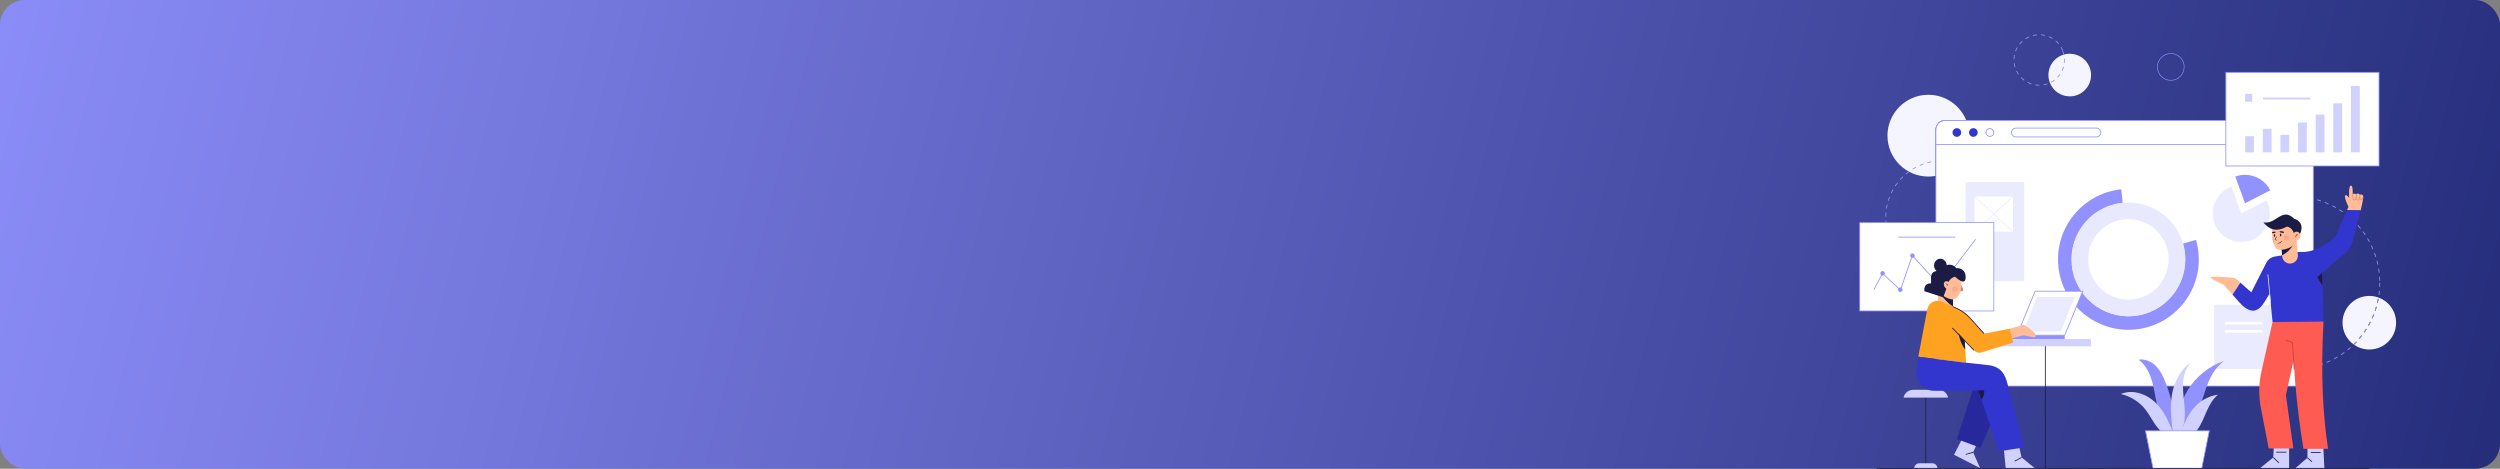 <svg width="800" height="150" viewBox="0 0 800 150" fill="none" xmlns="http://www.w3.org/2000/svg">
<rect x="0" y="0" width="800" height="150" fill="#808080" stroke="none"/>
<rect width="800" height="150" rx="8" fill="url(#paint0_linear_1284_13175)"/>
<path d="M758.181 111.844C756.369 111.844 754.688 111.283 753.304 110.323C753.593 110.042 753.879 109.751 754.154 109.456L753.965 109.279C753.681 109.581 753.387 109.88 753.09 110.169C750.975 108.608 749.605 106.099 749.605 103.27C749.605 98.534 753.445 94.694 758.181 94.694C762.917 94.694 766.755 98.534 766.755 103.27C766.755 108.005 762.917 111.844 758.181 111.844ZM755.645 107.312C755.382 107.651 755.107 107.988 754.828 108.315L755.025 108.483C755.307 108.153 755.584 107.813 755.849 107.471L755.645 107.312ZM757.133 105.197C756.903 105.558 756.661 105.92 756.414 106.272L756.626 106.421C756.875 106.067 757.12 105.701 757.352 105.336L757.133 105.197ZM758.416 102.949C758.22 103.333 758.014 103.716 757.802 104.088L758.026 104.218C758.241 103.841 758.45 103.455 758.648 103.067L758.416 102.949ZM759.482 100.59C759.324 100.988 759.155 101.389 758.977 101.782L759.214 101.889C759.393 101.492 759.564 101.088 759.724 100.686L759.482 100.59ZM760.319 98.141C760.2 98.554 760.069 98.968 759.93 99.374L760.177 99.458C760.316 99.048 760.449 98.629 760.57 98.214L760.319 98.141ZM760.92 95.628C760.84 96.05 760.749 96.475 760.65 96.891L760.902 96.952C761.003 96.531 761.094 96.102 761.176 95.675L760.92 95.628Z" fill="#F5F5FF"/>
<path d="M617.072 56.497C609.847 56.497 603.99 50.639 603.99 43.415C603.99 36.19 609.847 30.333 617.072 30.333C622.533 30.333 627.213 33.68 629.172 38.434H622.465C620.751 38.434 619.357 39.829 619.357 41.542V56.298C618.615 56.429 617.852 56.497 617.072 56.497Z" fill="#F5F5FF"/>
<path d="M662.321 30.84C659.578 30.84 656.993 29.175 655.952 26.461C654.603 22.944 656.361 19.001 659.877 17.651C660.681 17.344 661.506 17.197 662.318 17.197C665.06 17.197 667.646 18.863 668.687 21.576C670.035 25.094 668.278 29.038 664.761 30.386C663.958 30.694 663.132 30.84 662.321 30.84Z" fill="#F5F5FF"/>
<path d="M654.374 11.452C653.96 11.354 653.535 11.289 653.112 11.259L653.13 11C653.568 11.031 654.006 11.098 654.434 11.2L654.374 11.452ZM650.577 11.491L650.512 11.239C650.938 11.129 651.375 11.053 651.811 11.013L651.835 11.272C651.413 11.311 650.989 11.384 650.577 11.491ZM656.727 12.425C656.365 12.201 655.982 12.006 655.589 11.844L655.689 11.604C656.094 11.771 656.489 11.974 656.863 12.204L656.727 12.425ZM648.244 12.511L648.103 12.292C648.471 12.055 648.862 11.846 649.266 11.669L649.37 11.907C648.979 12.079 648.6 12.281 648.244 12.511ZM658.651 14.089C658.379 13.764 658.078 13.457 657.756 13.18L657.926 12.983C658.259 13.27 658.57 13.586 658.851 13.923L658.651 14.089ZM646.355 14.216L646.152 14.054C646.427 13.711 646.731 13.387 647.056 13.094L647.23 13.287C646.916 13.572 646.621 13.884 646.355 14.216ZM659.948 16.279C659.792 15.882 659.603 15.496 659.388 15.132L659.612 15C659.834 15.376 660.029 15.775 660.19 16.185L659.948 16.279ZM645.103 16.432L644.86 16.343C645.012 15.931 645.198 15.529 645.414 15.146L645.64 15.274C645.431 15.644 645.251 16.034 645.103 16.432ZM660.333 17.565C660.246 17.151 660.124 16.739 659.971 16.341L660.214 16.247C660.372 16.659 660.497 17.085 660.587 17.512L660.333 17.565ZM644.613 18.931L644.354 18.923C644.368 18.484 644.418 18.043 644.503 17.612L644.758 17.662C644.676 18.08 644.627 18.506 644.613 18.931ZM660.704 20.139L660.446 20.109C660.482 19.802 660.5 19.491 660.5 19.183C660.5 19.067 660.498 18.948 660.492 18.832L660.752 18.821C660.757 18.94 660.76 19.063 660.76 19.183C660.76 19.502 660.741 19.823 660.704 20.139ZM644.693 21.529C644.567 21.108 644.474 20.674 644.418 20.239L644.675 20.206C644.73 20.627 644.82 21.047 644.942 21.455L644.693 21.529ZM659.982 22.667L659.747 22.556C659.928 22.171 660.078 21.769 660.195 21.36L660.445 21.432C660.324 21.854 660.169 22.268 659.982 22.667ZM645.837 23.896C645.586 23.538 645.361 23.155 645.17 22.759L645.404 22.646C645.589 23.029 645.807 23.399 646.05 23.748L645.837 23.896ZM658.502 24.838L658.313 24.659C658.605 24.352 658.875 24.017 659.115 23.666L659.329 23.812C659.082 24.175 658.803 24.52 658.502 24.838ZM647.672 25.778C647.319 25.517 646.985 25.226 646.678 24.912L646.865 24.73C647.161 25.035 647.485 25.316 647.827 25.569L647.672 25.778ZM656.408 26.427L656.286 26.199C656.662 25.999 657.024 25.767 657.362 25.511L657.519 25.718C657.17 25.983 656.796 26.221 656.408 26.427ZM650.008 26.983C649.591 26.846 649.182 26.676 648.792 26.474L648.911 26.243C649.289 26.438 649.685 26.604 650.089 26.736L650.008 26.983ZM653.919 27.276L653.876 27.019C654.294 26.948 654.71 26.843 655.114 26.705L655.198 26.951C654.781 27.093 654.351 27.202 653.919 27.276ZM652.556 27.39C652.134 27.39 651.708 27.357 651.29 27.291L651.331 27.034C651.735 27.098 652.148 27.13 652.556 27.13H652.604L652.605 27.39H652.556Z" fill="#9192FF"/>
<path d="M735.072 63.044C734.695 63.03 734.311 63.021 733.934 63.021C733.882 63.021 733.831 63.021 733.779 63.021L733.778 62.761C733.83 62.761 733.883 62.761 733.934 62.761C734.316 62.761 734.702 62.77 735.083 62.785L735.072 63.044ZM731.198 63.156L731.172 62.898C731.603 62.855 732.04 62.822 732.474 62.799L732.487 63.059C732.058 63.082 731.625 63.114 731.198 63.156ZM737.647 63.271C737.222 63.212 736.79 63.165 736.362 63.127L736.385 62.868C736.817 62.906 737.253 62.955 737.681 63.013L737.647 63.271ZM728.641 63.531L728.591 63.276C729.017 63.193 729.449 63.119 729.877 63.057L729.916 63.313C729.491 63.376 729.062 63.449 728.641 63.531ZM740.189 63.736C739.772 63.64 739.346 63.551 738.924 63.473L738.97 63.218C739.396 63.296 739.827 63.385 740.248 63.484L740.189 63.736ZM726.131 64.146L726.057 63.897C726.472 63.774 726.895 63.66 727.317 63.557L727.378 63.808C726.962 63.911 726.542 64.024 726.131 64.146ZM742.676 64.442C742.268 64.305 741.853 64.177 741.441 64.06L741.512 63.81C741.928 63.928 742.347 64.058 742.758 64.196L742.676 64.442ZM723.689 64.995L723.593 64.754C723.995 64.593 724.407 64.438 724.815 64.296L724.9 64.542C724.496 64.682 724.089 64.835 723.689 64.995ZM745.089 65.381C744.697 65.206 744.294 65.039 743.894 64.883L743.988 64.641C744.392 64.799 744.798 64.967 745.194 65.144L745.089 65.381ZM721.345 66.07L721.226 65.839C721.609 65.641 722.003 65.449 722.396 65.269L722.504 65.504C722.116 65.683 721.725 65.874 721.345 66.07ZM747.402 66.545C747.028 66.334 746.643 66.129 746.26 65.936L746.376 65.704C746.764 65.898 747.152 66.105 747.53 66.318L747.402 66.545ZM719.111 67.361L718.969 67.143C719.334 66.909 719.708 66.68 720.082 66.464L720.212 66.689C719.841 66.904 719.471 67.13 719.111 67.361ZM749.593 67.92C749.241 67.675 748.877 67.435 748.514 67.207L748.653 66.987C749.019 67.216 749.386 67.459 749.742 67.707L749.593 67.92ZM717.005 68.858L716.845 68.653C717.186 68.386 717.537 68.124 717.889 67.873L718.04 68.084C717.691 68.333 717.343 68.594 717.005 68.858ZM751.645 69.495C751.319 69.219 750.98 68.945 750.638 68.683L750.796 68.477C751.141 68.741 751.483 69.017 751.814 69.296L751.645 69.495ZM715.048 70.545L714.87 70.357C715.184 70.058 715.51 69.764 715.837 69.481L716.007 69.679C715.683 69.959 715.36 70.25 715.048 70.545ZM753.54 71.254C753.24 70.947 752.928 70.644 752.614 70.352L752.791 70.161C753.108 70.455 753.422 70.762 753.726 71.072L753.54 71.254ZM713.256 72.409L713.061 72.238C713.347 71.912 713.643 71.587 713.944 71.275L714.131 71.456C713.833 71.765 713.539 72.085 713.256 72.409ZM755.262 73.181C754.991 72.848 754.71 72.517 754.424 72.197L754.618 72.024C754.906 72.347 755.191 72.681 755.463 73.017L755.262 73.181ZM711.646 74.432L711.436 74.281C711.689 73.93 711.955 73.58 712.224 73.24L712.428 73.402C712.161 73.738 711.898 74.085 711.646 74.432ZM756.795 75.26C756.557 74.903 756.307 74.548 756.053 74.203L756.261 74.048C756.519 74.397 756.771 74.756 757.011 75.115L756.795 75.26ZM710.233 76.6L710.009 76.469C710.229 76.094 710.46 75.721 710.697 75.357L710.915 75.5C710.68 75.859 710.45 76.23 710.233 76.6ZM758.125 77.472C757.922 77.095 757.707 76.718 757.486 76.35L757.709 76.216C757.933 76.588 758.15 76.969 758.354 77.348L758.125 77.472ZM709.029 78.892L708.794 78.781C708.977 78.389 709.172 77.996 709.374 77.61L709.604 77.731C709.404 78.113 709.211 78.503 709.029 78.892ZM759.242 79.798C759.075 79.404 758.896 79.009 758.71 78.621L758.945 78.509C759.132 78.9 759.312 79.299 759.481 79.696L759.242 79.798ZM708.047 81.287L707.802 81.201C707.948 80.792 708.105 80.381 708.269 79.98L708.509 80.078C708.347 80.476 708.191 80.882 708.047 81.287ZM760.133 82.22C760.003 81.81 759.863 81.399 759.716 80.996L759.959 80.907C760.108 81.312 760.251 81.728 760.381 82.142L760.133 82.22ZM707.297 83.764L707.046 83.701C707.151 83.281 707.268 82.858 707.394 82.443L707.642 82.519C707.519 82.93 707.402 83.349 707.297 83.764ZM760.792 84.719C760.703 84.3 760.602 83.878 760.492 83.462L760.744 83.395C760.854 83.815 760.956 84.242 761.046 84.665L760.792 84.719ZM706.786 86.299L706.529 86.259C706.595 85.831 706.672 85.398 706.757 84.974L707.012 85.025C706.927 85.445 706.851 85.874 706.786 86.299ZM761.212 87.269C761.162 86.843 761.102 86.413 761.033 85.989L761.289 85.947C761.359 86.374 761.42 86.81 761.47 87.239L761.212 87.269ZM706.516 88.868L706.257 88.854C706.282 88.42 706.317 87.983 706.363 87.553L706.621 87.58C706.576 88.005 706.541 88.439 706.516 88.868ZM761.391 89.847C761.382 89.418 761.362 88.984 761.332 88.556L761.591 88.538C761.621 88.969 761.642 89.408 761.651 89.841L761.391 89.847ZM706.227 91.463C706.215 91.14 706.209 90.812 706.209 90.487C706.209 90.376 706.21 90.267 706.211 90.157L706.471 90.16C706.47 90.269 706.469 90.377 706.469 90.487C706.469 90.809 706.475 91.134 706.485 91.453L706.227 91.463ZM761.628 91.79L761.369 91.779C761.389 91.351 761.398 90.917 761.398 90.487H761.658C761.658 90.921 761.649 91.36 761.628 91.79ZM706.438 94.063C706.383 93.635 706.337 93.198 706.301 92.765L706.56 92.744C706.596 93.172 706.64 93.606 706.695 94.03L706.438 94.063ZM761.386 94.389L761.129 94.352C761.188 93.928 761.239 93.497 761.279 93.067L761.538 93.093C761.497 93.525 761.446 93.96 761.386 94.389ZM706.893 96.632C706.797 96.211 706.711 95.781 706.635 95.352L706.891 95.308C706.966 95.732 707.052 96.158 707.147 96.575L706.893 96.632ZM760.901 96.952L760.648 96.892C760.748 96.475 760.838 96.05 760.918 95.628L761.174 95.675C761.093 96.102 761.001 96.531 760.901 96.952ZM707.588 99.146C707.453 98.735 707.326 98.314 707.211 97.898L707.462 97.828C707.576 98.241 707.702 98.657 707.836 99.065L707.588 99.146ZM760.175 99.458L759.929 99.374C760.067 98.969 760.198 98.554 760.317 98.141L760.568 98.214C760.447 98.63 760.314 99.049 760.175 99.458ZM708.519 101.582C708.345 101.185 708.18 100.779 708.025 100.376L708.268 100.283C708.421 100.683 708.585 101.085 708.757 101.477L708.519 101.582ZM759.212 101.889L758.975 101.782C759.153 101.389 759.323 100.988 759.481 100.59L759.723 100.686C759.563 101.088 759.391 101.492 759.212 101.889ZM709.673 103.915C709.464 103.537 709.26 103.149 709.069 102.761L709.301 102.647C709.491 103.031 709.692 103.415 709.9 103.789L709.673 103.915ZM758.024 104.218L757.8 104.088C758.012 103.716 758.219 103.333 758.414 102.95L758.646 103.067C758.448 103.455 758.24 103.841 758.024 104.218ZM711.043 106.132C710.799 105.776 710.56 105.409 710.332 105.04L710.553 104.904C710.778 105.269 711.015 105.632 711.258 105.986L711.043 106.132ZM756.624 106.421L756.412 106.272C756.66 105.92 756.902 105.559 757.131 105.197L757.351 105.336C757.118 105.701 756.874 106.067 756.624 106.421ZM712.615 108.212C712.339 107.88 712.065 107.536 711.804 107.192L712.012 107.035C712.27 107.376 712.54 107.716 712.816 108.046L712.615 108.212ZM755.023 108.484L754.826 108.315C755.106 107.988 755.38 107.651 755.643 107.312L755.848 107.471C755.583 107.813 755.305 108.153 755.023 108.484ZM714.376 110.137C714.069 109.831 713.765 109.514 713.474 109.196L713.665 109.02C713.954 109.336 714.255 109.65 714.56 109.953L714.376 110.137ZM753.238 110.387L753.057 110.2C753.365 109.901 753.669 109.592 753.963 109.279L754.152 109.456C753.856 109.772 753.549 110.085 753.238 110.387ZM716.31 111.89C715.976 111.613 715.643 111.326 715.323 111.035L715.497 110.843C715.815 111.131 716.144 111.416 716.476 111.689L716.31 111.89ZM751.283 112.113L751.12 111.911C751.454 111.642 751.787 111.362 752.108 111.078L752.28 111.272C751.955 111.559 751.619 111.842 751.283 112.113ZM718.401 113.454C718.043 113.212 717.684 112.956 717.337 112.696L717.493 112.489C717.837 112.746 718.192 112.999 718.546 113.239L718.401 113.454ZM749.176 113.65L749.032 113.432C749.392 113.195 749.748 112.948 750.093 112.696L750.247 112.906C749.898 113.16 749.538 113.411 749.176 113.65ZM720.629 114.816C720.25 114.608 719.869 114.388 719.499 114.161L719.634 113.94C720.001 114.164 720.379 114.382 720.755 114.588L720.629 114.816ZM746.935 114.98L746.813 114.75C747.191 114.549 747.57 114.337 747.938 114.117L748.071 114.341C747.699 114.562 747.317 114.776 746.935 114.98ZM722.978 115.962C722.579 115.791 722.18 115.607 721.79 115.417L721.905 115.184C722.29 115.372 722.686 115.554 723.081 115.723L722.978 115.962ZM744.581 116.092L744.481 115.852C744.875 115.689 745.271 115.512 745.66 115.329L745.771 115.564C745.38 115.749 744.978 115.927 744.581 116.092ZM725.427 116.881C725.015 116.748 724.599 116.604 724.191 116.451L724.283 116.208C724.686 116.358 725.099 116.502 725.506 116.634L725.427 116.881ZM742.13 116.979L742.053 116.731C742.464 116.604 742.877 116.465 743.279 116.32L743.368 116.564C742.961 116.712 742.545 116.851 742.13 116.979ZM727.946 117.562C727.523 117.47 727.096 117.365 726.678 117.251L726.746 117.001C727.16 117.113 727.582 117.216 728.001 117.308L727.946 117.562ZM739.604 117.631L739.551 117.376C739.972 117.289 740.395 117.19 740.81 117.083L740.875 117.334C740.457 117.443 740.029 117.542 739.604 117.631ZM730.517 118.002C730.088 117.95 729.654 117.885 729.226 117.813L729.27 117.557C729.694 117.629 730.124 117.692 730.549 117.744L730.517 118.002ZM737.028 118.04L736.998 117.782C737.426 117.735 737.856 117.676 738.28 117.609L738.321 117.866C737.893 117.933 737.458 117.992 737.028 118.04ZM733.118 118.199C732.686 118.187 732.247 118.164 731.816 118.131L731.836 117.872C732.263 117.904 732.697 117.927 733.127 117.939L733.118 118.199ZM734.424 118.207L734.42 117.947C734.85 117.939 735.284 117.922 735.711 117.895L735.727 118.154C735.297 118.182 734.858 118.199 734.424 118.207Z" fill="#9192FF"/>
<path d="M623.167 51.635C622.741 51.598 622.308 51.574 621.88 51.566L621.884 51.307C622.319 51.315 622.758 51.338 623.19 51.376L623.167 51.635ZM619.306 51.704L619.274 51.446C619.704 51.393 620.142 51.353 620.576 51.331L620.59 51.589C620.162 51.613 619.73 51.651 619.306 51.704ZM625.711 52.045C625.294 51.947 624.869 51.863 624.446 51.794L624.488 51.537C624.916 51.607 625.348 51.692 625.771 51.792L625.711 52.045ZM616.779 52.207L616.71 51.956C617.128 51.841 617.556 51.74 617.983 51.655L618.033 51.91C617.613 51.994 617.191 52.093 616.779 52.207ZM628.171 52.817C627.773 52.659 627.363 52.514 626.954 52.387L627.032 52.138C627.447 52.268 627.862 52.416 628.267 52.575L628.171 52.817ZM614.352 53.066L614.247 52.829C614.645 52.655 615.053 52.494 615.462 52.348L615.549 52.593C615.146 52.736 614.743 52.895 614.352 53.066ZM630.495 53.935C630.124 53.722 629.739 53.52 629.353 53.335L629.466 53.1C629.858 53.289 630.247 53.494 630.625 53.71L630.495 53.935ZM612.073 54.267L611.936 54.046C612.304 53.817 612.686 53.598 613.07 53.396L613.191 53.626C612.813 53.825 612.436 54.04 612.073 54.267ZM632.635 55.374C632.297 55.11 631.946 54.855 631.591 54.616L631.736 54.401C632.096 54.643 632.452 54.902 632.795 55.169L632.635 55.374ZM609.988 55.779L609.821 55.581C610.153 55.301 610.499 55.031 610.851 54.775L611.004 54.986C610.657 55.237 610.315 55.505 609.988 55.779ZM634.547 57.103C634.251 56.794 633.939 56.491 633.622 56.205L633.796 56.011C634.118 56.303 634.434 56.61 634.735 56.923L634.547 57.103ZM608.139 57.575L607.945 57.402C608.234 57.078 608.539 56.761 608.85 56.458L609.031 56.644C608.724 56.943 608.424 57.255 608.139 57.575ZM636.194 59.085C635.945 58.737 635.68 58.394 635.406 58.064L635.606 57.899C635.883 58.233 636.152 58.581 636.405 58.933L636.194 59.085ZM606.563 59.615L606.346 59.471C606.586 59.11 606.843 58.752 607.109 58.408L607.314 58.567C607.052 58.906 606.799 59.258 606.563 59.615ZM637.541 61.28C637.344 60.9 637.131 60.522 636.907 60.159L637.129 60.022C637.355 60.392 637.572 60.775 637.772 61.161L637.541 61.28ZM605.294 61.86L605.059 61.749C605.245 61.357 605.448 60.965 605.662 60.587L605.888 60.715C605.677 61.088 605.477 61.474 605.294 61.86ZM638.56 63.644C638.419 63.24 638.262 62.836 638.093 62.443L638.332 62.34C638.503 62.739 638.663 63.149 638.805 63.559L638.56 63.644ZM604.36 64.265L604.111 64.189C604.239 63.773 604.384 63.357 604.541 62.952L604.783 63.046C604.628 63.445 604.486 63.856 604.36 64.265ZM639.228 66.132C639.147 65.712 639.05 65.289 638.939 64.876L639.19 64.809C639.303 65.228 639.401 65.657 639.483 66.083L639.228 66.132ZM603.783 66.777L603.526 66.737C603.592 66.307 603.675 65.876 603.773 65.453L604.026 65.511C603.93 65.927 603.848 66.354 603.783 66.777ZM639.533 68.691C639.513 68.262 639.477 67.83 639.427 67.406L639.685 67.376C639.736 67.806 639.772 68.243 639.793 68.679L639.533 68.691ZM603.57 69.344L603.311 69.341C603.316 68.907 603.336 68.467 603.372 68.035L603.631 68.056C603.596 68.483 603.575 68.916 603.57 69.344ZM639.767 70.863L639.508 70.845C639.538 70.419 639.554 69.986 639.554 69.556H639.814C639.814 69.991 639.798 70.43 639.767 70.863ZM603.465 71.951C603.409 71.521 603.367 71.083 603.342 70.649L603.601 70.634C603.626 71.061 603.667 71.494 603.723 71.917L603.465 71.951ZM639.397 73.451L639.143 73.396C639.234 72.978 639.311 72.551 639.371 72.127L639.629 72.163C639.567 72.594 639.489 73.027 639.397 73.451ZM603.99 74.512C603.872 74.093 603.769 73.666 603.681 73.241L603.936 73.189C604.022 73.608 604.124 74.029 604.24 74.442L603.99 74.512ZM638.659 75.958L638.416 75.868C638.566 75.466 638.703 75.055 638.824 74.644L639.073 74.718C638.951 75.134 638.811 75.552 638.659 75.958ZM604.878 76.969C604.701 76.573 604.537 76.165 604.39 75.758L604.634 75.669C604.779 76.07 604.941 76.473 605.115 76.864L604.878 76.969ZM637.567 78.336L637.339 78.212C637.546 77.835 637.741 77.448 637.92 77.059L638.156 77.167C637.974 77.562 637.776 77.956 637.567 78.336ZM606.108 79.273C605.877 78.906 605.656 78.526 605.451 78.143L605.681 78.02C605.882 78.398 606.1 78.773 606.328 79.135L606.108 79.273ZM636.146 80.533L635.938 80.376C636.196 80.034 636.445 79.678 636.677 79.319L636.895 79.46C636.66 79.825 636.407 80.186 636.146 80.533ZM607.656 81.379C607.374 81.048 607.101 80.703 606.844 80.354L607.054 80.2C607.307 80.544 607.576 80.885 607.854 81.212L607.656 81.379ZM634.427 82.504L634.244 82.319C634.547 82.017 634.844 81.7 635.126 81.378L635.321 81.548C635.036 81.876 634.735 82.197 634.427 82.504ZM609.488 83.245C609.162 82.958 608.843 82.654 608.538 82.344L608.724 82.163C609.024 82.468 609.339 82.766 609.66 83.05L609.488 83.245ZM632.446 84.209L632.291 84C632.634 83.745 632.973 83.473 633.297 83.195L633.467 83.391C633.138 83.675 632.795 83.949 632.446 84.209ZM611.567 84.831C611.204 84.593 610.844 84.338 610.499 84.075L610.656 83.868C610.997 84.128 611.351 84.379 611.709 84.614L611.567 84.831ZM630.244 85.615L630.12 85.387C630.496 85.183 630.869 84.963 631.23 84.732L631.37 84.951C631.004 85.185 630.625 85.409 630.244 85.615ZM613.852 86.105C613.458 85.921 613.066 85.721 612.686 85.51L612.813 85.282C613.187 85.491 613.574 85.688 613.962 85.869L613.852 86.105ZM627.864 86.691L627.774 86.447C628.175 86.3 628.576 86.135 628.966 85.959L629.073 86.196C628.678 86.374 628.271 86.542 627.864 86.691ZM616.298 87.038C615.881 86.913 615.464 86.77 615.058 86.616L615.15 86.372C615.551 86.525 615.962 86.665 616.372 86.789L616.298 87.038ZM625.352 87.414L625.298 87.16C625.717 87.072 626.138 86.967 626.549 86.849L626.621 87.098C626.203 87.219 625.776 87.325 625.352 87.414ZM618.849 87.608C618.418 87.544 617.986 87.464 617.563 87.369L617.62 87.116C618.036 87.209 618.463 87.288 618.887 87.352L618.849 87.608ZM622.762 87.769L622.745 87.511C623.172 87.483 623.604 87.439 624.028 87.381L624.063 87.638C623.633 87.698 623.195 87.741 622.762 87.769ZM621.455 87.808C621.019 87.806 620.579 87.787 620.148 87.755L620.168 87.495C620.593 87.528 621.026 87.546 621.456 87.548L621.455 87.808Z" fill="#9192FF"/>
<path d="M694.647 17.227C692.336 17.227 690.457 19.107 690.457 21.417C690.457 23.727 692.336 25.607 694.647 25.607C696.958 25.607 698.837 23.727 698.837 21.417C698.837 19.107 696.958 17.227 694.647 17.227ZM694.647 25.802C692.229 25.802 690.262 23.835 690.262 21.417C690.262 19 692.229 17.032 694.647 17.032C697.065 17.032 699.032 19 699.032 21.417C699.032 23.835 697.065 25.802 694.647 25.802Z" fill="#9192FF"/>
<path d="M740.267 41.542V120.559C740.267 122.203 738.934 123.537 737.292 123.537H622.464C620.819 123.537 619.486 122.203 619.486 120.559V41.542C619.486 39.898 620.819 38.564 622.464 38.564H737.292C738.934 38.564 740.267 39.898 740.267 41.542Z" fill="white"/>
<path d="M622.465 38.694C620.895 38.694 619.617 39.973 619.617 41.542V120.559C619.617 122.129 620.895 123.407 622.465 123.407H737.293C738.862 123.407 740.139 122.129 740.139 120.559V41.542C740.139 39.973 738.862 38.694 737.293 38.694H622.465ZM737.293 123.667H622.465C620.752 123.667 619.357 122.273 619.357 120.559V41.542C619.357 39.829 620.752 38.434 622.465 38.434H737.293C739.005 38.434 740.398 39.829 740.398 41.542V120.559C740.398 122.273 739.005 123.667 737.293 123.667Z" fill="#9192FF"/>
<path d="M740.268 41.542V46.23H619.486V41.542C619.486 39.898 620.819 38.564 622.464 38.564H737.292C738.934 38.564 740.268 39.898 740.268 41.542Z" fill="white"/>
<path d="M619.617 46.1H740.139V41.542C740.139 39.972 738.862 38.694 737.293 38.694H622.465C620.895 38.694 619.617 39.972 619.617 41.542V46.1ZM740.399 46.36H619.357V41.542C619.357 39.829 620.752 38.434 622.465 38.434H737.293C739.005 38.434 740.399 39.829 740.399 41.542V46.36Z" fill="#9192FF"/>
<path d="M627.579 42.397C627.579 43.162 626.958 43.783 626.193 43.783C625.427 43.783 624.807 43.162 624.807 42.397C624.807 41.632 625.427 41.012 626.193 41.012C626.958 41.012 627.579 41.632 627.579 42.397Z" fill="#3335CF"/>
<path d="M631.476 41.012C630.712 41.012 630.09 41.633 630.09 42.397C630.09 43.161 630.712 43.783 631.476 43.783C632.24 43.783 632.862 43.161 632.862 42.397C632.862 41.633 632.24 41.012 631.476 41.012Z" fill="#3335CF"/>
<path d="M636.761 41.272C636.14 41.272 635.635 41.777 635.635 42.397C635.635 43.018 636.14 43.523 636.761 43.523C637.382 43.523 637.887 43.018 637.887 42.397C637.887 41.777 637.382 41.272 636.761 41.272ZM636.761 43.783C635.997 43.783 635.375 43.161 635.375 42.397C635.375 41.633 635.997 41.012 636.761 41.012C637.525 41.012 638.147 41.633 638.147 42.397C638.147 43.161 637.525 43.783 636.761 43.783Z" fill="#9192FF"/>
<path d="M645.104 41.115C644.396 41.115 643.82 41.69 643.82 42.397C643.82 43.105 644.396 43.68 645.104 43.68H670.862C671.57 43.68 672.145 43.105 672.145 42.397C672.145 41.69 671.57 41.115 670.862 41.115H645.104ZM670.862 43.94H645.104C644.253 43.94 643.561 43.248 643.561 42.397C643.561 41.546 644.253 40.855 645.104 40.855H670.862C671.713 40.855 672.405 41.546 672.405 42.397C672.405 43.248 671.713 43.94 670.862 43.94Z" fill="#9192FF"/>
<path d="M703.62 83.001C703.62 95.443 693.535 105.531 681.093 105.531C668.65 105.531 658.562 95.443 658.562 83.001C658.562 71.328 667.442 61.728 678.813 60.585L679.565 67.978C671.945 68.745 665.997 75.179 665.997 83.001C665.997 91.34 672.756 98.099 681.093 98.099C689.429 98.099 696.186 91.34 696.186 83.001C696.186 81.545 695.98 80.14 695.595 78.809L702.739 76.746C703.313 78.731 703.62 80.831 703.62 83.001Z" fill="#9192FF"/>
<path d="M699.281 83C699.281 93.047 691.137 101.191 681.091 101.191C671.044 101.191 662.9 93.047 662.9 83C662.9 72.954 671.044 64.81 681.091 64.81C691.137 64.81 699.281 72.954 699.281 83Z" fill="white"/>
<path d="M681.091 101.191C671.044 101.191 662.9 93.047 662.9 83C662.9 72.954 671.044 64.81 681.091 64.81C691.137 64.81 699.281 72.954 699.281 83C699.281 93.047 691.137 101.191 681.091 101.191Z" fill="#E8E8FF"/>
<path d="M693.973 83.001C693.973 90.119 688.205 95.889 681.089 95.889C673.974 95.889 668.205 90.119 668.205 83.001C668.205 75.883 673.974 70.112 681.089 70.112C688.205 70.112 693.973 75.883 693.973 83.001Z" fill="white"/>
<path d="M761.29 53.118H712.279V23.15H761.29V53.118Z" fill="white"/>
<path d="M712.408 52.988H761.159V23.28H712.408V52.988ZM761.419 53.248H712.148V23.02H761.419V53.248Z" fill="#9192FF"/>
<path d="M721.268 48.76H718.447V43.579H721.268V48.76Z" fill="#D1D1FF"/>
<path d="M726.913 48.76H724.092V41.213H726.913V48.76Z" fill="#D1D1FF"/>
<path d="M732.552 48.76H729.73V43.147H732.552V48.76Z" fill="#D1D1FF"/>
<path d="M738.196 48.76H735.375V39.198H738.196V48.76Z" fill="#D1D1FF"/>
<path d="M743.836 48.76H741.016V36.672H743.836V48.76Z" fill="#D1D1FF"/>
<path d="M749.477 48.76H746.656V33.064H749.477V48.76Z" fill="#D1D1FF"/>
<path d="M755.12 48.76H752.299V27.51H755.12V48.76Z" fill="#D1D1FF"/>
<path d="M720.689 32.57H718.447V30.031H720.689V32.57Z" fill="#D1D1FF"/>
<path d="M739.336 31.855H724.154V31.206H739.336V31.855Z" fill="#D1D1FF"/>
<path d="M717.189 68.313L714.085 59.739C710.578 61.008 708.072 64.368 708.072 68.313C708.072 73.348 712.154 77.43 717.189 77.43C722.225 77.43 726.306 73.348 726.306 68.313C726.306 66.798 725.935 65.371 725.281 64.113L717.189 68.313Z" fill="#EBEBFF"/>
<path d="M726.494 60.864C724.975 57.943 721.923 55.947 718.403 55.947C717.312 55.947 716.268 56.139 715.299 56.49L718.403 65.065L726.494 60.864Z" fill="#9192FF"/>
<path d="M730.094 118.059H708.525V97.53H730.094V118.059Z" fill="#EBEBFF"/>
<path d="M723.988 103.854H711.904V102.987H723.988V103.854Z" fill="white"/>
<path d="M723.988 106.452H711.904V105.585H723.988V106.452Z" fill="white"/>
<path d="M647.763 89.994H629.008V58.291H647.763V89.994Z" fill="#EBEBFF"/>
<path d="M644.167 74.142H631.867V62.882H644.167V74.142Z" fill="white"/>
<path d="M644.079 74.238L631.779 62.978L631.955 62.785L644.255 74.047L644.079 74.238Z" fill="#EBEBFF"/>
<path d="M631.955 74.238L631.779 74.047L644.079 62.785L644.255 62.978L631.955 74.238Z" fill="#EBEBFF"/>
<path d="M595.125 99.505H638.024V71.239H595.125V99.505Z" fill="white"/>
<path d="M595.248 99.381H637.899V71.363H595.248V99.381ZM638.147 99.628H595V71.115H638.147V99.628Z" fill="#9192FF"/>
<path d="M599.645 92.679L602.416 87.481L608.133 92.852L611.945 81.764L619.048 89.56L623.725 87.655L632.214 76.567" fill="white"/>
<path d="M608.192 93.085L602.453 87.692L599.761 92.74L599.531 92.618L602.383 87.27L608.077 92.62L611.894 81.515L619.084 89.407L623.645 87.548L632.112 76.488L632.318 76.646L623.808 87.762L619.014 89.715L618.953 89.648L611.998 82.014L608.192 93.085Z" fill="#9192FF"/>
<path d="M603.152 87.461C603.152 87.855 602.832 88.175 602.437 88.175C602.043 88.175 601.723 87.855 601.723 87.461C601.723 87.066 602.043 86.746 602.437 86.746C602.832 86.746 603.152 87.066 603.152 87.461Z" fill="#9192FF"/>
<path d="M608.804 92.722C608.804 93.117 608.484 93.438 608.09 93.438C607.695 93.438 607.375 93.117 607.375 92.722C607.375 92.327 607.695 92.008 608.09 92.008C608.484 92.008 608.804 92.327 608.804 92.722Z" fill="#9192FF"/>
<path d="M612.701 81.808C612.701 82.203 612.381 82.522 611.986 82.522C611.591 82.522 611.271 82.203 611.271 81.808C611.271 81.413 611.591 81.093 611.986 81.093C612.381 81.093 612.701 81.413 612.701 81.808Z" fill="#9192FF"/>
<path d="M625.669 76.005H607.479V75.745H625.669V76.005Z" fill="#9192FF"/>
<path d="M697.121 139.562C696.351 134.523 697.409 129.224 700.052 124.866C702.696 120.507 706.906 117.121 711.73 115.475C708.998 117.386 707.331 120.478 706.167 123.602C705.004 126.728 704.241 130.007 702.804 133.017C701.369 136.027 699.106 138.839 695.967 139.965L697.121 139.562Z" fill="#9192FF"/>
<path d="M696.366 139.603C696.257 133.779 695.125 127.976 693.039 122.537C692.299 120.605 691.41 118.678 689.966 117.197C688.522 115.717 686.421 114.742 684.385 115.104C686.92 117.002 688.234 120.124 688.974 123.204C689.714 126.285 689.999 129.481 691.04 132.473C692.082 135.464 694.074 138.348 697.057 139.417L696.366 139.603Z" fill="#9192FF"/>
<path d="M695.968 139.986C694.518 136.081 692.942 132.078 690.026 129.103C687.11 126.129 682.49 124.427 678.672 126.09C681.765 126.791 684.598 128.582 686.56 131.074C687.998 132.901 688.965 135.067 690.444 136.862C691.923 138.656 694.18 140.101 696.465 139.673L695.968 139.986Z" fill="#D1D1FF"/>
<path d="M695.505 139.719C694.911 135.433 694.317 131.079 694.942 126.799C695.568 122.518 697.593 118.244 701.22 115.886C699.212 117.854 698.542 120.835 698.541 123.647C698.54 126.459 699.11 129.244 699.157 132.056C699.205 134.867 698.647 137.853 696.746 139.925L695.505 139.719Z" fill="#D1D1FF"/>
<path d="M697.512 139.094C698.901 135.553 700.383 131.876 703.213 129.334C705.031 127.702 707.346 126.631 709.767 126.304C708.069 127.658 707.007 129.642 706.126 131.627C705.244 133.611 704.483 135.677 703.207 137.434C701.93 139.191 700.014 140.635 697.844 140.729L697.512 139.094Z" fill="#D1D1FF"/>
<path d="M704.571 149.87H688.96L686.553 137.861H706.977L704.571 149.87Z" fill="white"/>
<path d="M689.066 149.74H704.464L706.819 137.991H686.712L689.066 149.74ZM704.676 150H688.853L686.395 137.731H707.136L704.676 150Z" fill="#9192FF"/>
<path d="M732.518 142.649V149.87H723.152L727.44 146.372L727.666 141.971L732.518 142.649Z" fill="#D1D1FF"/>
<path d="M729.139 148.167L727.352 146.466L727.531 146.278L729.319 147.978L729.139 148.167Z" fill="#1B1B43"/>
<path d="M731.611 144.824H728.406V144.565H731.611V144.824Z" fill="#1B1B43"/>
<path d="M743.462 142.987L743.801 149.87H734.436L738.385 146.485V142.31L743.462 142.987Z" fill="#D1D1FF"/>
<path d="M739.753 147.867L738.299 146.582L738.47 146.388L739.925 147.673L739.753 147.867Z" fill="#1B1B43"/>
<path d="M742.612 144.955H739.451V144.695H742.612V144.955Z" fill="#1B1B43"/>
<path d="M733.459 101.141C733.62 115.53 734.813 129.689 737.094 143.607H744.984C743.343 132.963 742.601 120.038 743.519 102.901L737.821 98.234L733.459 101.141Z" fill="#FE5B52"/>
<path d="M727.223 103.044L723.652 118.925C722.794 122.741 722.734 126.693 723.477 130.532L725.985 143.505H733.876L731.489 126.475L737.199 100.517L727.223 103.044Z" fill="#FE5B52"/>
<path d="M733.992 118.262C733.972 117.934 733.523 110.631 733.476 109.706L731.414 108.956L731.502 108.712L733.732 109.522V109.614C733.732 109.774 734.072 115.33 734.252 118.246L733.992 118.262Z" fill="#BE443D"/>
<path d="M751.076 67.191L751.498 66.184C751.498 66.184 749.973 62.968 750.459 62.546C750.947 62.123 751.726 63.326 751.726 63.326C751.726 63.326 751.498 59.428 752.246 59.395C752.876 59.368 752.831 60.5 752.895 62.189C752.895 62.189 753.285 61.669 754.002 62.206C754.325 61.669 755.007 62.026 755.202 62.351C755.43 62.091 756.371 62.156 756.241 63.26C756.076 64.662 755.43 67.256 755.43 67.256L753.351 68.977L751.076 67.191Z" fill="#FFBC96"/>
<path d="M734.381 80.639L737.542 80.614C743.086 80.119 747.418 75.615 747.418 75.615L751.076 67.19L755.43 67.256L752.875 77.155C752.508 78.577 751.717 79.855 750.608 80.816L741.527 88.694L734.381 80.639Z" fill="#3335CF"/>
<path d="M725.717 87.807L727.222 103.044L743.519 102.901L742.957 84.537L734.382 80.639L728.447 83.151L725.717 87.807Z" fill="#3335CF"/>
<path d="M715.626 89.287C715.36 89.05 715.025 88.907 714.67 88.877C712.869 88.727 707.236 88.292 707.291 88.729C707.356 89.249 711.644 91.198 711.644 91.198C712.56 92.23 713.478 93.262 714.395 94.293L716.915 90.43L715.626 89.287Z" fill="#FFBC96"/>
<path d="M727.91 82.105C726.749 82.308 725.752 83.045 725.217 84.096L720.414 93.536L716.914 90.43L714.395 94.293C714.701 94.638 715.008 94.983 715.313 95.328C716.674 96.859 718.261 98.917 720.386 99.363C721.468 99.59 722.476 99.141 723.252 98.395C723.821 97.85 724.33 97.175 724.735 96.499L726.651 93.342L732.757 81.258L727.91 82.105Z" fill="#3335CF"/>
<path d="M726.499 97.196L725.588 87.819L725.846 87.794L726.758 97.171L726.499 97.196Z" fill="#D1D1FF"/>
<path d="M743.054 87.331L741.527 88.694L743.152 91.391L743.054 87.331Z" fill="#1B1B43"/>
<path d="M753.46 64.127C752.847 64.127 752.8 63.324 752.799 62.189H752.994C752.994 63.524 753.103 63.932 753.46 63.932C753.532 63.932 753.592 63.904 753.647 63.844C753.821 63.658 753.888 63.224 753.909 62.832C753.895 62.55 753.902 62.304 753.906 62.202L754.101 62.199C754.102 62.223 754.12 62.486 754.105 62.809C754.132 63.338 754.221 63.861 754.397 63.914C754.496 63.944 754.581 63.931 754.659 63.876C754.869 63.724 754.988 63.296 755.049 62.912C755.054 62.748 755.072 62.558 755.106 62.336L755.301 62.354C755.3 62.376 755.292 62.598 755.251 62.878C755.237 63.283 755.283 63.676 755.447 63.745C755.568 63.796 755.669 63.796 755.753 63.744C755.976 63.608 756.057 63.148 756.07 62.983L756.264 62.997C756.262 63.025 756.208 63.694 755.855 63.91C755.714 63.995 755.552 64 755.371 63.925C755.326 63.905 755.182 63.822 755.102 63.518C755.025 63.735 754.919 63.929 754.773 64.034C754.645 64.126 754.5 64.149 754.341 64.101C754.17 64.049 754.064 63.831 753.999 63.558C753.952 63.727 753.884 63.877 753.789 63.977C753.697 64.076 753.587 64.127 753.46 64.127Z" fill="#D28572"/>
<path d="M733.006 84.336C731.621 84.448 730.41 83.416 730.298 82.034L730.27 81.683L729.875 76.782L732.928 76.538L734.887 76.379L735.308 81.628C735.42 83.014 734.388 84.225 733.006 84.336Z" fill="#FFBC96"/>
<path d="M733.905 78.191C732.954 79.866 731.592 81.072 730.27 81.683L729.875 76.782L732.928 76.538L733.905 78.191Z" fill="#1B1B43"/>
<path d="M734.901 73.058L734.295 78.17C734.295 78.17 732.346 80.033 729.488 79.945C728.446 79.913 727.833 78.926 727.474 77.671C727.326 77.146 727.223 76.577 727.149 76.008C726.91 74.127 727.019 72.278 727.019 72.278L731.437 70.808L734.901 73.058Z" fill="#FFBC96"/>
<path d="M734.229 75.16C733.769 73.521 732.942 72.695 731.825 72.518C728.274 74.446 725.968 73.297 724.289 71.154C728.404 71.955 730.201 66.109 734.143 70.006C737.066 70.894 737.012 73.687 735.356 75.961L734.229 75.16Z" fill="#1B1B43"/>
<path d="M736.065 75.787C735.914 76.558 735.25 77.078 734.581 76.947C733.912 76.817 733.491 76.085 733.642 75.314C733.793 74.541 734.458 74.023 735.126 74.153C735.796 74.284 736.216 75.015 736.065 75.787Z" fill="#FFBC96"/>
<path d="M735.308 75.021C735.104 75.055 734.972 75.21 734.873 75.384C734.777 75.563 734.713 75.761 734.675 75.974L734.599 75.979C734.567 75.865 734.566 75.743 734.585 75.627C734.605 75.509 734.645 75.395 734.705 75.29C734.765 75.185 734.844 75.087 734.951 75.017C735.055 74.947 735.193 74.912 735.313 74.945L735.308 75.021Z" fill="#1B1B43"/>
<path d="M728.082 75.366C728.082 75.587 727.976 75.766 727.843 75.766C727.711 75.766 727.605 75.587 727.605 75.366C727.605 75.144 727.711 74.966 727.843 74.966C727.976 74.966 728.082 75.144 728.082 75.366Z" fill="#1B1B43"/>
<path d="M730.049 75.202C730.049 75.442 729.933 75.636 729.791 75.636C729.649 75.636 729.533 75.442 729.533 75.202C729.533 74.962 729.649 74.768 729.791 74.768C729.933 74.768 730.049 74.962 730.049 75.202Z" fill="#1B1B43"/>
<path d="M728.622 75.691C728.623 75.768 728.592 75.844 728.555 75.908C728.516 75.972 728.47 76.028 728.423 76.079C728.331 76.179 728.245 76.271 728.225 76.368C728.199 76.465 728.238 76.562 728.313 76.659C728.388 76.754 728.49 76.841 728.589 76.936L728.547 76.999C728.421 76.947 728.295 76.879 728.186 76.774C728.132 76.721 728.084 76.656 728.052 76.578C728.022 76.498 728.014 76.406 728.036 76.323C728.058 76.238 728.102 76.165 728.151 76.108C728.201 76.05 728.255 76.003 728.306 75.959C728.408 75.872 728.505 75.796 728.546 75.679L728.622 75.691Z" fill="#1B1B43"/>
<path d="M728.809 77.856C729.083 77.795 729.338 77.709 729.564 77.566C729.679 77.496 729.786 77.415 729.889 77.327C729.993 77.238 730.09 77.142 730.193 77.043L730.254 77.088C730.128 77.349 729.923 77.578 729.665 77.732C729.409 77.887 729.104 77.961 728.813 77.932L728.809 77.856Z" fill="#1B1B43"/>
<path d="M729.477 74.127C729.421 74.42 730.343 74.514 730.508 74.543C730.645 74.567 730.84 74.583 730.869 74.376C730.904 74.119 730.625 74.092 730.467 74.058C730.316 74.025 729.53 73.85 729.477 74.127Z" fill="#1B1B43"/>
<path d="M728.196 74.308C728.19 74.59 727.458 74.619 727.323 74.636C727.213 74.65 727.059 74.65 727.071 74.452C727.085 74.205 727.307 74.197 727.436 74.175C727.558 74.154 728.2 74.039 728.196 74.308Z" fill="#1B1B43"/>
<path d="M731.637 77.017C731.117 77.017 730.695 76.595 730.695 76.075C730.695 75.555 731.117 75.133 731.637 75.133C732.158 75.133 732.58 75.555 732.58 76.075C732.58 76.595 732.158 77.017 731.637 77.017Z" fill="#FFA988"/>
<path d="M727.476 77.671C727.327 77.146 727.224 76.577 727.15 76.008C727.557 76.114 727.855 76.483 727.855 76.92C727.855 77.229 727.708 77.502 727.476 77.671Z" fill="#FFA988"/>
<path d="M660.712 108.491H642.635V107.274H660.712V108.491Z" fill="#9192FF"/>
<path d="M660.712 107.274H645.445L651.227 93.177H666.494L660.712 107.274Z" fill="white"/>
<path d="M645.639 107.145H660.625L666.301 93.308H651.315L645.639 107.145ZM660.8 107.405H645.252L651.141 93.048H666.688L660.8 107.405Z" fill="#9192FF"/>
<path d="M659.393 106.09H647.395L651.938 95.01H663.936L659.393 106.09Z" fill="#EBEBFF"/>
<path d="M654.635 149.936H654.375V108.881H654.635V149.936Z" fill="#1B1B43"/>
<path d="M669.084 110.812H639.922V108.492H669.084V110.812Z" fill="#D1D1FF"/>
<path d="M616.389 149.936H616.129V126.126H616.389V149.936Z" fill="#1B1B43"/>
<path d="M623.39 127.23H609.127C609.43 125.782 610.706 124.744 612.186 124.744H620.331C621.811 124.744 623.087 125.782 623.39 127.23Z" fill="#D1D1FF"/>
<path d="M619.962 149.867H612.557C612.557 148.967 613.287 148.236 614.187 148.236H618.331C619.232 148.236 619.962 148.967 619.962 149.867Z" fill="#D1D1FF"/>
<path d="M627.263 90.798C627.628 91.322 628.151 92.064 628.209 92.714C628.293 93.658 626.783 92.996 626.766 93.078L627.263 90.798Z" fill="#D28572"/>
<path d="M620.184 98.904H624.957V91.909H620.184V98.904Z" fill="#FFBC96"/>
<path d="M624.958 93.108V98.103C623.453 97.158 622.153 95.754 621.029 94.134L624.958 93.108Z" fill="#1B1B43"/>
<path d="M627.641 91.222C627.492 93.639 626.562 96.373 624.025 95.698C622.032 95.169 619.838 93.49 619.838 91.07C619.838 88.649 621.514 86.685 623.581 86.685C624.873 86.685 626.499 87.313 627.265 88.524C627.724 89.251 627.706 90.168 627.641 91.222Z" fill="#FFBC96"/>
<path d="M623.416 90.522C624.091 88.729 625.638 88.553 625.638 88.553C625.638 88.553 629.22 92.096 628.998 88.436C628.822 85.526 625.979 85.802 625.979 85.802C624.59 83.994 622.363 84.701 621.55 85.75C620.738 86.797 621.026 86.195 619.114 86.876C617.201 87.557 618.223 90.466 617.882 90.676C615.34 90.676 615.812 93.191 615.812 93.191L621.829 95.154L623.279 91.197L623.416 90.522Z" fill="#1B1B43"/>
<path d="M624.043 90.727C624.415 91.371 624.314 92.126 623.818 92.413C623.322 92.698 622.618 92.409 622.246 91.764C621.874 91.12 621.975 90.365 622.471 90.079C622.967 89.792 623.671 90.082 624.043 90.727Z" fill="#FFBC96"/>
<path d="M623.276 91.503C623.192 91.34 623.12 91.181 623.006 91.07C622.951 91.014 622.886 90.969 622.812 90.928C622.738 90.889 622.656 90.856 622.572 90.816L622.585 90.748C622.681 90.742 622.777 90.754 622.872 90.786C622.967 90.817 623.059 90.872 623.132 90.947C623.204 91.022 623.256 91.111 623.289 91.204C623.323 91.296 623.34 91.391 623.343 91.487L623.276 91.503Z" fill="#1B1B43"/>
<path d="M620.819 82.793C621.935 82.74 622.886 83.677 622.943 84.886C623 86.094 622.142 87.117 621.027 87.169C619.911 87.222 618.96 86.286 618.903 85.077C618.846 83.868 619.704 82.845 620.819 82.793Z" fill="#1B1B43"/>
<path d="M625.566 93.502C625.064 93.502 624.656 93.094 624.656 92.592C624.656 92.09 625.064 91.683 625.566 91.683C626.068 91.683 626.475 92.09 626.475 92.592C626.475 93.094 626.068 93.502 625.566 93.502Z" fill="#FFA988"/>
<path d="M629.137 116.11L613.85 114.161L616.731 98.967C616.934 97.904 617.641 97.002 618.626 96.556C619.447 96.182 620.385 96.158 621.227 96.487L626.437 98.803C627.44 99.248 628.132 100.191 628.256 101.28L628.55 106.243L628.885 111.869L629.137 116.11Z" fill="#FFA121"/>
<path d="M643.127 105.196L647.174 104.006C647.466 103.92 647.779 103.967 648.032 104.135C649.14 104.871 652.088 106.951 651.343 107.801C650.972 108.227 647.588 107.231 647.588 107.231L642.689 108.598L643.127 105.196Z" fill="#FFBC96"/>
<path d="M628.885 111.869C627.612 110.247 626.856 108.106 626.604 105.456L628.55 106.243L628.885 111.869Z" fill="#1B1B43"/>
<path d="M625.977 98.613L626.586 98.875C627.84 99.415 628.964 100.219 629.882 101.229L634.899 106.755L643.128 105.196L644.211 109.613L633.871 112.845C633.054 112.991 632.22 112.709 631.659 112.098L624.201 103.983L625.977 98.613Z" fill="#FFA121"/>
<path d="M634.802 106.843C634.777 106.816 632.33 104.151 630.21 101.774C628.114 99.425 624.919 98.282 624.887 98.271L624.973 98.026C625.006 98.037 628.262 99.2 630.404 101.601C632.522 103.976 634.969 106.641 634.993 106.667L634.802 106.843Z" fill="#1B1B43"/>
<path d="M631.565 112.188L624.627 105.026L624.814 104.846L631.752 112.007L631.565 112.188Z" fill="#1B1B43"/>
<path d="M628.583 139.091L625.285 145.516L633.617 149.792L631.4 144.723L633.208 140.705L628.583 139.091Z" fill="#D1D1FF"/>
<path d="M629.071 145.544L628.998 145.294L631.365 144.598L631.439 144.848L629.071 145.544Z" fill="#1B1B43"/>
<path d="M633.772 143.313L626.225 140.497L631.393 124.415C632.282 122.034 635.018 120.856 637.506 121.784H637.506C639.994 122.711 641.29 125.395 640.401 127.777L633.772 143.313Z" fill="#26289C"/>
<path d="M641.092 142.226L641.829 149.87H651.194L646.906 146.372L645.899 141.966L641.092 142.226Z" fill="#D1D1FF"/>
<path d="M644.749 147.71L644.623 147.482L646.842 146.258L646.968 146.485L644.749 147.71Z" fill="#1B1B43"/>
<path d="M647.848 143.136L639.662 144.435L634.057 127.951L633.035 124.945L619.115 125.057C615.672 125.135 612.933 122.185 613.27 118.755L613.85 114.161L627.623 115.894L636.674 116.889C640.442 117.539 641.598 119.821 642.383 122.752L647.848 143.136Z" fill="#3335CF"/>
<path d="M634.056 127.951L633.035 124.945L634.919 124.881C635.093 126.014 634.644 127.279 634.056 127.951Z" fill="#1B1B43"/>
<path d="M758.291 150H600.555V149.74H758.291V150Z" fill="#1B1B43"/>
<defs>
<linearGradient id="paint0_linear_1284_13175" x1="-44.031" y1="-26.25" x2="852.915" y2="197.326" gradientUnits="userSpaceOnUse">
<stop stop-color="#9192FF"/>
<stop offset="1" stop-color="#1D2671"/>
</linearGradient>
</defs>
</svg>
